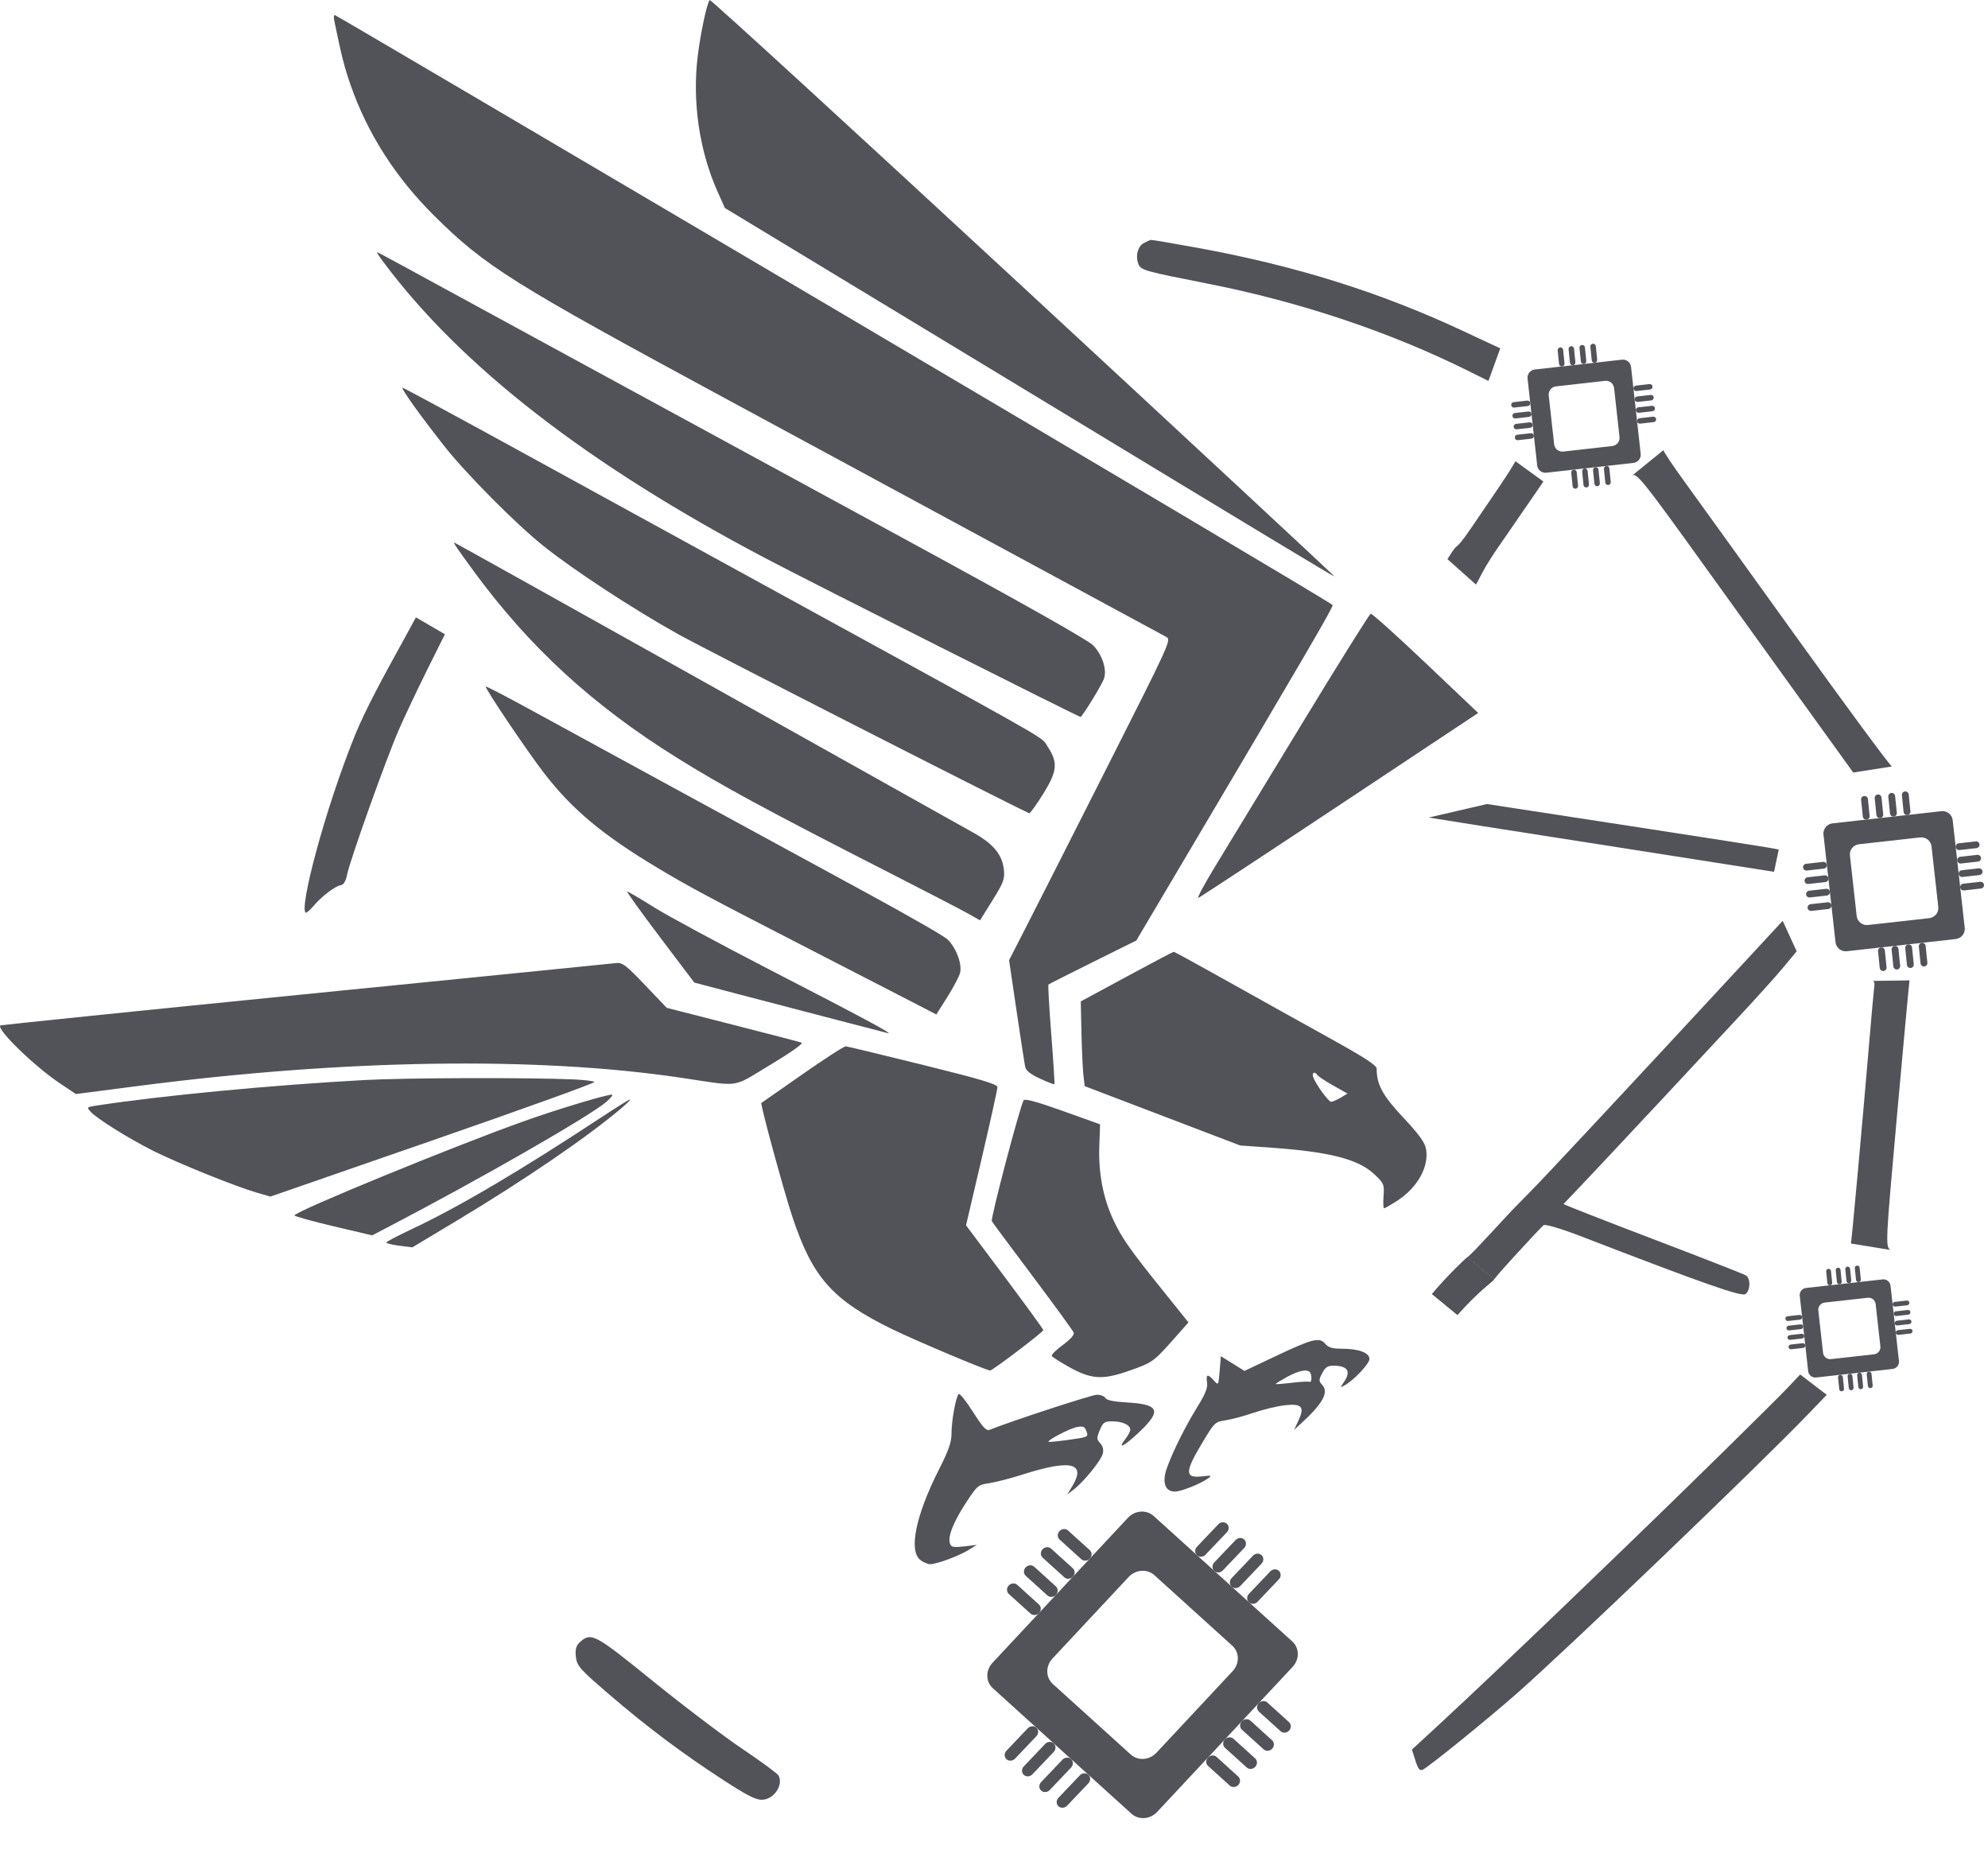 <svg width="384" height="358" viewBox="0 0 384 358" fill="none" xmlns="http://www.w3.org/2000/svg">
<path d="M288.592 247.075L283.404 242.82C283.062 243.09 279.795 246.122 276.606 249.902L281.509 253.929C285.746 249.185 288.034 247.753 288.592 247.075Z" fill="#525259"/>
<path d="M288.592 247.075L283.404 242.82C283.062 243.09 279.795 246.122 276.606 249.902L281.509 253.929C285.746 249.185 288.034 247.753 288.592 247.075Z" fill="#525259"/>
<path d="M348.28 167.539C348.24 167.18 348.502 166.856 348.864 166.816L352.148 166.448C352.511 166.408 352.837 166.666 352.877 167.025C352.918 167.384 352.656 167.707 352.293 167.748L349.01 168.115C348.647 168.156 348.321 167.898 348.28 167.539Z" fill="#525259"/>
<path d="M378.632 171.381C378.592 171.022 378.854 170.698 379.216 170.657L382.5 170.29C382.863 170.249 383.189 170.508 383.229 170.866C383.269 171.225 383.008 171.549 382.645 171.59L379.362 171.957C378.999 171.998 378.672 171.74 378.632 171.381Z" fill="#525259"/>
<path d="M378.051 166.182C378.011 165.823 378.272 165.5 378.635 165.459L381.918 165.092C382.281 165.051 382.608 165.309 382.648 165.668C382.688 166.027 382.426 166.351 382.064 166.391L378.78 166.759C378.417 166.799 378.091 166.541 378.051 166.182Z" fill="#525259"/>
<path d="M378.341 168.782C378.301 168.423 378.563 168.099 378.925 168.058L382.209 167.691C382.572 167.65 382.898 167.908 382.938 168.267C382.979 168.626 382.717 168.95 382.354 168.99L379.071 169.358C378.708 169.398 378.382 169.14 378.341 168.782Z" fill="#525259"/>
<path d="M377.76 163.583C377.72 163.224 377.981 162.901 378.344 162.86L381.628 162.493C381.99 162.452 382.317 162.71 382.357 163.069C382.397 163.428 382.136 163.752 381.773 163.792L378.489 164.16C378.127 164.2 377.8 163.942 377.76 163.583Z" fill="#525259"/>
<path d="M360.543 158.278C360.18 158.315 359.856 158.054 359.819 157.695L359.488 154.443C359.452 154.083 359.716 153.762 360.079 153.725C360.442 153.688 360.766 153.949 360.803 154.308L361.134 157.561C361.171 157.92 360.906 158.241 360.543 158.278Z" fill="#525259"/>
<path d="M369.068 186.931C368.705 186.968 368.381 186.707 368.344 186.348L368.013 183.095C367.976 182.736 368.241 182.415 368.604 182.378C368.967 182.341 369.291 182.602 369.328 182.961L369.659 186.214C369.696 186.573 369.431 186.894 369.068 186.931Z" fill="#525259"/>
<path d="M363.17 157.984C362.807 158.022 362.483 157.76 362.446 157.401L362.115 154.149C362.078 153.789 362.343 153.468 362.706 153.431C363.069 153.394 363.393 153.655 363.43 154.014L363.761 157.267C363.798 157.626 363.533 157.947 363.17 157.984Z" fill="#525259"/>
<path d="M365.797 157.691C365.434 157.728 365.11 157.466 365.073 157.107L364.742 153.855C364.705 153.496 364.97 153.174 365.333 153.137C365.696 153.1 366.02 153.361 366.057 153.721L366.388 156.973C366.425 157.332 366.16 157.654 365.797 157.691Z" fill="#525259"/>
<path d="M368.424 157.397C368.061 157.434 367.737 157.173 367.7 156.813L367.369 153.561C367.332 153.202 367.597 152.88 367.96 152.843C368.323 152.806 368.647 153.067 368.683 153.427L369.015 156.679C369.051 157.038 368.787 157.36 368.424 157.397Z" fill="#525259"/>
<path d="M349.153 175.337C349.113 174.978 349.374 174.654 349.737 174.613L353.02 174.246C353.383 174.205 353.71 174.463 353.75 174.822C353.79 175.181 353.528 175.505 353.166 175.546L349.882 175.913C349.52 175.953 349.193 175.695 349.153 175.337Z" fill="#525259"/>
<path d="M348.862 172.737C348.822 172.378 349.083 172.055 349.446 172.014L352.73 171.647C353.092 171.606 353.419 171.864 353.459 172.223C353.499 172.582 353.238 172.906 352.875 172.946L349.591 173.314C349.229 173.354 348.902 173.096 348.862 172.737Z" fill="#525259"/>
<path d="M348.571 170.138C348.531 169.779 348.793 169.456 349.155 169.415L352.439 169.048C352.802 169.007 353.128 169.265 353.168 169.624C353.208 169.983 352.947 170.307 352.584 170.347L349.301 170.715C348.938 170.755 348.611 170.497 348.571 170.138Z" fill="#525259"/>
<path d="M363.814 187.519C363.451 187.556 363.127 187.295 363.091 186.936L362.759 183.683C362.723 183.324 362.987 183.003 363.35 182.966C363.714 182.929 364.038 183.19 364.074 183.549L364.405 186.801C364.442 187.161 364.177 187.482 363.814 187.519Z" fill="#525259"/>
<path d="M366.441 187.225C366.078 187.262 365.754 187.001 365.717 186.642L365.386 183.389C365.35 183.03 365.614 182.709 365.977 182.672C366.34 182.635 366.664 182.896 366.701 183.255L367.032 186.507C367.069 186.867 366.804 187.188 366.441 187.225Z" fill="#525259"/>
<path d="M371.695 186.637C371.332 186.674 371.008 186.413 370.971 186.054L370.64 182.802C370.603 182.442 370.868 182.121 371.231 182.084C371.594 182.047 371.918 182.308 371.955 182.667L372.286 185.92C372.323 186.279 372.058 186.6 371.695 186.637Z" fill="#525259"/>
<path d="M344.867 254.704C344.839 254.452 345.022 254.226 345.277 254.197L347.584 253.939C347.839 253.911 348.068 254.091 348.096 254.342C348.125 254.594 347.941 254.821 347.686 254.849L345.379 255.107C345.124 255.136 344.895 254.955 344.867 254.704Z" fill="#525259"/>
<path d="M366.189 257.386C366.161 257.135 366.345 256.908 366.6 256.879L368.907 256.621C369.162 256.593 369.391 256.773 369.419 257.025C369.447 257.276 369.264 257.503 369.009 257.531L366.702 257.789C366.447 257.818 366.218 257.637 366.189 257.386Z" fill="#525259"/>
<path d="M365.782 253.746C365.754 253.495 365.938 253.268 366.193 253.239L368.5 252.981C368.755 252.953 368.984 253.133 369.012 253.385C369.04 253.636 368.856 253.863 368.601 253.891L366.295 254.149C366.04 254.178 365.81 253.997 365.782 253.746Z" fill="#525259"/>
<path d="M365.986 255.566C365.958 255.315 366.142 255.088 366.396 255.059L368.703 254.801C368.958 254.773 369.187 254.953 369.216 255.205C369.244 255.456 369.06 255.683 368.805 255.711L366.498 255.969C366.243 255.998 366.014 255.817 365.986 255.566Z" fill="#525259"/>
<path d="M365.579 251.926C365.55 251.675 365.734 251.448 365.989 251.419L368.296 251.161C368.551 251.133 368.78 251.313 368.808 251.565C368.836 251.816 368.653 252.043 368.398 252.071L366.091 252.329C365.836 252.358 365.607 252.177 365.579 251.926Z" fill="#525259"/>
<path d="M353.484 248.216C353.229 248.242 353.002 248.059 352.976 247.807L352.744 245.53C352.718 245.278 352.904 245.053 353.16 245.027C353.415 245.001 353.642 245.184 353.668 245.436L353.9 247.713C353.925 247.965 353.739 248.19 353.484 248.216Z" fill="#525259"/>
<path d="M359.466 268.278C359.211 268.304 358.983 268.121 358.958 267.869L358.726 265.592C358.7 265.34 358.886 265.115 359.141 265.089C359.396 265.063 359.624 265.246 359.65 265.498L359.881 267.775C359.907 268.027 359.721 268.252 359.466 268.278Z" fill="#525259"/>
<path d="M355.33 248.009C355.075 248.035 354.847 247.852 354.822 247.601L354.59 245.323C354.564 245.072 354.75 244.847 355.005 244.821C355.26 244.795 355.488 244.978 355.513 245.229L355.745 247.507C355.771 247.758 355.585 247.983 355.33 248.009Z" fill="#525259"/>
<path d="M357.175 247.803C356.92 247.829 356.693 247.646 356.667 247.394L356.435 245.117C356.41 244.865 356.596 244.64 356.851 244.614C357.106 244.588 357.333 244.771 357.359 245.023L357.591 247.3C357.616 247.552 357.43 247.777 357.175 247.803Z" fill="#525259"/>
<path d="M359.021 247.596C358.766 247.622 358.538 247.439 358.513 247.188L358.281 244.91C358.255 244.659 358.441 244.434 358.696 244.408C358.951 244.382 359.179 244.565 359.205 244.816L359.436 247.094C359.462 247.345 359.276 247.57 359.021 247.596Z" fill="#525259"/>
<path d="M345.477 260.164C345.449 259.912 345.633 259.686 345.888 259.657L348.195 259.399C348.45 259.371 348.679 259.551 348.707 259.802C348.735 260.054 348.552 260.281 348.297 260.309L345.99 260.567C345.735 260.596 345.506 260.415 345.477 260.164Z" fill="#525259"/>
<path d="M345.274 258.344C345.246 258.092 345.43 257.866 345.684 257.837L347.991 257.579C348.246 257.551 348.476 257.731 348.504 257.982C348.532 258.234 348.348 258.461 348.093 258.489L345.786 258.747C345.531 258.776 345.302 258.595 345.274 258.344Z" fill="#525259"/>
<path d="M345.07 256.524C345.042 256.272 345.226 256.046 345.481 256.017L347.788 255.759C348.043 255.731 348.272 255.911 348.3 256.162C348.328 256.414 348.144 256.641 347.89 256.669L345.583 256.927C345.328 256.956 345.098 256.775 345.07 256.524Z" fill="#525259"/>
<path d="M355.775 268.691C355.52 268.717 355.292 268.534 355.267 268.282L355.035 266.005C355.009 265.753 355.195 265.528 355.45 265.502C355.705 265.476 355.933 265.659 355.958 265.911L356.19 268.188C356.216 268.44 356.03 268.665 355.775 268.691Z" fill="#525259"/>
<path d="M357.62 268.484C357.365 268.51 357.138 268.328 357.112 268.076L356.88 265.799C356.855 265.547 357.041 265.322 357.296 265.296C357.551 265.27 357.778 265.453 357.804 265.704L358.036 267.982C358.062 268.233 357.876 268.458 357.62 268.484Z" fill="#525259"/>
<path d="M361.312 268.071C361.056 268.097 360.829 267.915 360.803 267.663L360.571 265.386C360.546 265.134 360.732 264.909 360.987 264.883C361.242 264.857 361.47 265.04 361.495 265.291L361.727 267.569C361.753 267.82 361.567 268.045 361.312 268.071Z" fill="#525259"/>
<path fill-rule="evenodd" clip-rule="evenodd" d="M257.767 111.331C257.897 111.331 230.862 86.215 197.688 55.516C164.514 24.818 137.243 -0.164 137.087 0.001C136.562 0.551 135.326 6.333 134.773 10.822C133.694 19.582 135.072 29.088 138.554 36.889L140.019 40.172L147.56 44.733C170.962 58.884 181.683 65.375 198.494 75.568C243.403 102.798 257.546 111.331 257.767 111.331ZM174.465 103.942C136.552 83.332 82.79 54.075 76.717 50.749C74.664 49.624 72.907 48.7 72.812 48.695C72.718 48.69 73.225 49.476 73.94 50.44C88.962 70.701 113.628 89.826 148.104 107.94C157.402 112.826 208.307 138.446 208.716 138.446C209.026 138.446 212.717 132.45 213.215 131.137C213.871 129.411 212.965 126.527 211.181 124.654C210.199 123.624 197.686 116.565 174.465 103.942ZM151.37 115.052C138.539 108.023 116.808 96.108 103.078 88.575C89.35 81.042 77.957 74.875 77.762 74.872C77.323 74.865 81.11 80.167 85.771 86.087C90.027 91.491 99.557 101.097 104.945 105.413C110.824 110.123 122.35 117.669 131.073 122.519C136.482 125.526 193.172 154.434 198.79 157.05C198.953 157.126 200.173 155.443 201.5 153.31C204.255 148.884 204.398 147.259 202.309 144.096C202.191 143.917 202.115 143.772 202.03 143.633C201.208 142.29 199.561 141.452 151.37 115.052ZM188.233 160.93C186.435 159.906 163.127 146.855 136.439 131.928C109.751 117.002 87.85 104.789 87.771 104.788C87.515 104.785 88.249 105.867 91.574 110.396C102.297 125.003 114.434 136.146 130.663 146.281C139.472 151.783 148.219 156.521 171.433 168.365C178.618 172.031 185.578 175.638 186.901 176.381L189.304 177.732L191.711 173.867C193.839 170.45 194.094 169.772 193.913 168.01C193.615 165.11 191.971 163.06 188.233 160.93ZM285.527 137.688L275.372 128.046C269.786 122.743 265.013 118.458 264.766 118.524C264.519 118.59 258.574 128.096 251.555 139.648C244.536 151.2 237.007 163.573 234.826 167.143C232.643 170.712 231.135 173.526 231.473 173.395C231.812 173.265 244.112 165.177 258.808 155.423L285.527 137.688ZM167.467 172.477C150.987 163.526 113.468 143.086 101.919 136.767C97.561 134.383 93.923 132.504 93.835 132.592C93.582 132.846 101.981 145.3 105.192 149.432C110.6 156.392 116.378 161.214 126.874 167.522C132.776 171.07 136.931 173.3 153.586 181.862C158.654 184.467 166.864 188.693 171.831 191.253L180.861 195.907L182.99 192.539C184.162 190.686 185.268 188.582 185.448 187.864C185.876 186.155 184.635 182.907 182.972 181.378C182.271 180.734 175.294 176.729 167.467 172.477ZM148.517 187.183C138.994 182.274 129.02 176.893 126.355 175.227C123.689 173.561 121.343 172.177 121.141 172.152C120.938 172.127 123.773 176.076 127.44 180.93L134.106 189.753L143.204 192.147C148.209 193.464 156.397 195.602 161.401 196.897C166.405 198.193 170.919 199.364 171.433 199.501C172.931 199.899 166.995 196.708 148.517 187.183ZM256.7 200.406C251.632 197.602 242.866 192.72 237.221 189.556C231.575 186.393 226.851 183.807 226.723 183.808C226.594 183.811 222.5 185.968 217.624 188.604L208.759 193.395L208.894 199.463C208.969 202.801 209.139 206.482 209.273 207.643L209.516 209.753L239.553 221.213L245.772 221.657C256.963 222.455 262.449 223.89 265.527 226.824C267.311 228.524 267.4 228.742 267.246 230.983C267.156 232.284 267.198 233.349 267.34 233.349C267.483 233.348 268.545 232.747 269.701 232.013C273.783 229.419 276.092 225.327 275.44 221.843C275.207 220.6 274.071 219.041 271.057 215.827C267.052 211.557 265.915 209.464 265.915 206.362C265.915 205.729 263.489 204.161 256.7 200.406ZM128.788 194.632L124.585 190.226C120.971 186.439 120.198 185.842 119.078 185.98C118.362 186.067 91.331 188.775 59.009 191.996C26.687 195.217 0.157 197.938 0.052 198.042C-0.691 198.787 6.681 205.945 11.524 209.182L14.662 211.28L26.751 209.713C66.603 204.55 103.69 203.991 131.54 208.132C138.034 209.098 140.312 209.621 142.338 209.121C143.973 208.718 145.444 207.649 148.836 205.61C152.788 203.235 155.238 201.499 154.841 201.356C154.471 201.223 148.459 199.656 141.479 197.873L128.788 194.632ZM192.662 209.969C192.662 209.376 189.675 208.48 178.315 205.662C170.423 203.705 163.698 202.087 163.369 202.065C163.04 202.044 159.261 204.482 154.971 207.484C150.68 210.486 147.123 212.97 147.065 213.004C146.806 213.159 151.375 229.932 153.052 234.985C156.946 246.72 160.8 251.059 172.323 256.686C176.794 258.869 190.549 264.671 191.253 264.671C191.728 264.671 201.527 257.231 201.527 256.87C201.527 256.705 198.168 252.083 194.062 246.601L186.597 236.632L189.63 223.674C191.297 216.547 192.662 210.38 192.662 209.969ZM257.518 209.631C255.996 208.771 254.626 207.865 254.473 207.618C253.992 206.838 253.333 207.131 253.644 207.987C254.157 209.4 256.606 212.778 257.117 212.778C257.386 212.778 258.209 212.422 258.946 211.986L260.285 211.193L257.518 209.631ZM114.825 208.944C114.65 208.763 112.828 208.542 110.776 208.453C101.946 208.071 78.364 208.141 70.418 208.573C52.466 209.549 31.061 211.592 18.481 213.532C16.763 213.796 16.729 213.837 17.506 214.698C18.71 216.031 24.836 219.857 29.592 222.245C34.328 224.624 45.482 229.128 49.545 230.303L52.234 231.081L83.689 220.177C100.989 214.179 115 209.124 114.825 208.944ZM75.233 236.825C92.727 227.703 113.901 215.556 117.076 212.821C117.974 212.047 118.483 211.405 118.206 211.395C117.193 211.357 107.798 214.184 101.445 216.439C87.975 221.222 56.887 233.975 56.887 234.718C56.887 234.893 60.262 235.833 64.385 236.805L71.884 238.572L75.233 236.825ZM212.492 217.125L205.26 214.539C200.309 212.769 197.934 212.12 197.729 212.483C196.956 213.854 191.295 235.364 191.582 235.842C191.761 236.142 195.336 240.956 199.525 246.539C203.715 252.122 207.256 256.987 207.395 257.348C207.553 257.763 206.771 258.651 205.285 259.744C203.986 260.699 203.03 261.656 203.162 261.869C203.294 262.083 204.764 263.021 206.429 263.954C210.763 266.382 212.927 266.528 218.058 264.735C222.614 263.143 222.82 262.996 226.796 258.507L229.564 255.382L224.747 249.391C218.192 241.236 216.696 239.105 215.051 235.583C213.08 231.363 212.155 226.519 212.339 221.38L212.492 217.125ZM87.983 235.886C101.46 227.803 113.9 219.29 120.342 213.742C121.24 212.969 121.847 212.331 121.69 212.324C121.533 212.317 119.119 213.819 116.324 215.663C100.803 225.903 88.482 233.175 79.628 237.322C76.883 238.608 74.633 239.793 74.628 239.956C74.622 240.12 75.75 240.395 77.135 240.568L79.651 240.884L87.983 235.886ZM259.184 260.463C257.342 260.463 256.601 260.241 255.965 259.496C254.845 258.186 253.561 258.513 246.265 261.965L240.379 264.751L235.821 261.901L235.588 264.743C235.355 267.577 235.352 267.581 234.465 266.595C233.257 265.25 232.913 265.352 233.152 266.983C233.304 268.021 232.832 269.199 231.234 271.774C228.422 276.306 225.361 282.772 225.014 284.912C224.689 286.922 225.392 288.046 226.974 288.046C228.129 288.046 231.817 286.583 233.317 285.53C234.149 284.946 234.034 284.906 232.163 285.117C228.876 285.488 228.852 284.303 232.036 278.956C234.593 274.663 234.664 274.593 236.747 274.28C237.91 274.105 240.382 273.442 242.241 272.807C244.099 272.171 246.821 271.524 248.292 271.368C251.496 271.028 252.053 271.712 250.773 274.414L249.963 276.125L251.251 274.956C255.432 271.162 256.705 268.901 255.445 267.506C254.71 266.693 254.706 266.516 255.395 265.181C255.968 264.071 256.454 263.736 257.491 263.736C260.348 263.736 261.045 264.823 259.556 266.953C258.833 267.988 258.839 268.018 259.672 267.567C261.473 266.593 264.516 263.379 264.516 262.451C264.516 261.232 262.452 260.463 259.184 260.463ZM252.968 266.862C253.401 267.111 253.436 265.412 253.006 264.983C252.39 264.365 250.836 264.694 248.596 265.915C247.341 266.6 246.368 267.214 246.435 267.28C246.501 267.347 247.919 267.235 249.586 267.031C251.254 266.828 252.775 266.752 252.968 266.862ZM191.155 276.125C190.513 276.384 189.847 275.665 187.93 272.647C186.6 270.554 185.359 269.008 185.171 269.211C184.623 269.803 183.797 274.341 183.797 276.762C183.797 278.526 183.282 280.007 181.328 283.869C176.901 292.616 175.496 299.416 177.738 301.235C178.304 301.694 179.17 302.071 179.661 302.071C180.933 302.071 185.141 300.52 187.055 299.346L188.68 298.349L186.248 298.637C184.216 298.879 183.766 298.795 183.51 298.126C183.016 296.835 184.104 294.02 186.549 290.268C188.761 286.873 188.902 286.754 191.097 286.427C192.342 286.242 195.252 285.487 197.561 284.75C206.882 281.777 209.868 282.497 207.098 287.049L206.14 288.623L207.45 287.611C209.39 286.112 212.691 282.031 213.018 280.729C213.202 279.993 213.027 279.289 212.52 278.727C211.809 277.94 211.802 277.707 212.441 276.175C213.065 274.679 213.334 274.488 214.832 274.488C216.789 274.488 218.324 275.187 218.324 276.078C218.324 276.42 217.889 277.254 217.357 277.931C215.674 280.075 217.217 279.266 220.157 276.463C224.415 272.403 223.888 271.191 217.715 270.843C215.156 270.699 213.768 270.415 213.518 269.987C213.313 269.634 212.578 269.347 211.885 269.348C210.904 269.35 195.256 274.465 191.155 276.125ZM206.484 278.051C210.199 277.537 210.266 277.505 209.86 276.418C209.507 275.47 209.233 275.352 207.969 275.605C206.567 275.886 202.214 278.161 202.54 278.443C202.625 278.516 204.399 278.34 206.484 278.051Z" fill="#525259"/>
<path d="M161.152 59.672C214.007 90.861 257.322 116.589 257.407 116.846C257.544 117.257 252.206 126.4 225.842 170.906L219.491 181.628L211.092 185.795C206.473 188.087 202.611 190.042 202.511 190.139C202.41 190.236 202.66 194.576 203.065 199.784C203.47 204.992 203.741 209.313 203.668 209.386C203.595 209.46 202.349 208.975 200.899 208.31C199.116 207.492 198.189 206.77 198.036 206.082C197.912 205.523 197.159 200.647 196.362 195.247L194.912 185.43L198.389 178.651C200.3 174.923 207.362 160.998 214.08 147.706C226.205 123.719 226.288 123.536 225.226 122.974C224.638 122.662 209.774 114.625 192.195 105.114C174.617 95.603 151.101 82.886 139.938 76.855C98.922 54.695 93.696 51.415 83.894 41.687C76.399 34.248 71.018 25.844 67.722 16.429C66.533 13.032 65.951 10.736 64.551 3.924C64.432 3.345 64.496 2.893 64.694 2.918C64.891 2.944 108.297 28.484 161.152 59.672Z" fill="#525259"/>
<path fill-rule="evenodd" clip-rule="evenodd" d="M348.87 248.728C348.105 248.813 347.554 249.494 347.638 250.247L349.267 264.807C349.352 265.561 350.04 266.103 350.804 266.018L365.569 264.366C366.333 264.28 366.885 263.6 366.8 262.846L365.171 248.286C365.087 247.532 364.399 246.99 363.634 247.076L348.87 248.728ZM360.761 250.622L352.456 251.551C351.691 251.637 351.14 252.317 351.224 253.071L352.141 261.261C352.225 262.015 352.913 262.557 353.678 262.471L361.983 261.542C362.747 261.457 363.299 260.776 363.214 260.022L362.298 251.832C362.214 251.078 361.525 250.537 360.761 250.622Z" fill="#525259"/>
<path fill-rule="evenodd" clip-rule="evenodd" d="M352.223 161.177C352.103 160.1 352.887 159.129 353.975 159.007L374.99 156.656C376.078 156.534 377.058 157.308 377.178 158.385L379.505 179.178C379.625 180.255 378.841 181.226 377.753 181.348L356.738 183.699C355.65 183.821 354.67 183.047 354.549 181.97L352.223 161.177ZM357.329 165.211C357.209 164.134 357.993 163.163 359.081 163.041L370.902 161.719C371.99 161.597 372.97 162.371 373.09 163.448L374.399 175.144C374.519 176.221 373.735 177.192 372.647 177.314L360.826 178.636C359.738 178.758 358.758 177.984 358.638 176.907L357.329 165.211Z" fill="#525259"/>
<path d="M291.904 78.246C291.872 77.957 292.081 77.695 292.371 77.663L295.002 77.366C295.293 77.333 295.554 77.542 295.586 77.831C295.619 78.121 295.409 78.382 295.118 78.415L292.488 78.711C292.198 78.745 291.936 78.536 291.904 78.246Z" fill="#525259"/>
<path d="M316.215 81.348C316.183 81.058 316.393 80.797 316.683 80.763L319.313 80.467C319.604 80.434 319.865 80.643 319.897 80.932C319.929 81.222 319.72 81.484 319.429 81.517L316.8 81.813C316.509 81.846 316.247 81.638 316.215 81.348Z" fill="#525259"/>
<path d="M315.75 77.151C315.718 76.861 315.927 76.6 316.217 76.567L318.847 76.271C319.138 76.238 319.4 76.446 319.432 76.736C319.464 77.026 319.254 77.287 318.964 77.32L316.334 77.617C316.043 77.649 315.782 77.441 315.75 77.151Z" fill="#525259"/>
<path d="M315.982 79.25C315.95 78.96 316.16 78.698 316.45 78.665L319.08 78.369C319.371 78.336 319.632 78.544 319.664 78.834C319.697 79.124 319.487 79.385 319.196 79.418L316.567 79.715C316.276 79.747 316.015 79.539 315.982 79.25Z" fill="#525259"/>
<path d="M315.517 75.053C315.485 74.763 315.694 74.502 315.984 74.469L318.615 74.173C318.905 74.139 319.167 74.348 319.199 74.638C319.231 74.927 319.022 75.189 318.731 75.221L316.1 75.518C315.811 75.551 315.549 75.342 315.517 75.053Z" fill="#525259"/>
<path d="M301.726 70.77C301.435 70.8 301.176 70.589 301.146 70.299L300.881 67.674C300.852 67.383 301.064 67.124 301.354 67.094C301.645 67.064 301.905 67.275 301.934 67.565L302.199 70.191C302.229 70.481 302.017 70.74 301.726 70.77Z" fill="#525259"/>
<path d="M308.554 93.902C308.264 93.932 308.004 93.721 307.975 93.431L307.709 90.805C307.68 90.515 307.892 90.256 308.183 90.226C308.474 90.196 308.733 90.407 308.763 90.697L309.028 93.323C309.057 93.613 308.845 93.872 308.554 93.902Z" fill="#525259"/>
<path d="M303.83 70.532C303.54 70.563 303.28 70.352 303.25 70.062L302.985 67.436C302.956 67.146 303.168 66.887 303.459 66.857C303.749 66.827 304.009 67.038 304.039 67.327L304.304 69.954C304.333 70.243 304.121 70.503 303.83 70.532Z" fill="#525259"/>
<path d="M305.934 70.296C305.644 70.326 305.384 70.114 305.355 69.825L305.089 67.199C305.06 66.909 305.272 66.649 305.563 66.619C305.854 66.59 306.113 66.8 306.143 67.091L306.408 69.716C306.437 70.006 306.225 70.266 305.934 70.296Z" fill="#525259"/>
<path d="M308.039 70.059C307.748 70.088 307.488 69.878 307.459 69.587L307.194 66.962C307.164 66.672 307.376 66.412 307.667 66.382C307.958 66.352 308.217 66.563 308.246 66.854L308.512 69.479C308.541 69.769 308.329 70.029 308.039 70.059Z" fill="#525259"/>
<path d="M292.603 84.542C292.571 84.252 292.78 83.99 293.071 83.957L295.7 83.661C295.991 83.628 296.253 83.836 296.285 84.126C296.317 84.416 296.107 84.677 295.817 84.71L293.187 85.007C292.897 85.039 292.635 84.831 292.603 84.542Z" fill="#525259"/>
<path d="M292.37 82.443C292.338 82.153 292.547 81.892 292.838 81.859L295.468 81.563C295.758 81.53 296.02 81.738 296.052 82.028C296.084 82.318 295.875 82.579 295.584 82.612L292.954 82.909C292.664 82.941 292.402 82.733 292.37 82.443Z" fill="#525259"/>
<path d="M292.137 80.345C292.105 80.055 292.315 79.794 292.605 79.761L295.235 79.465C295.526 79.431 295.787 79.64 295.819 79.93C295.851 80.219 295.642 80.481 295.351 80.513L292.721 80.81C292.431 80.843 292.169 80.634 292.137 80.345Z" fill="#525259"/>
<path d="M304.346 94.376C304.055 94.406 303.796 94.196 303.767 93.906L303.501 91.28C303.472 90.99 303.684 90.731 303.974 90.701C304.266 90.671 304.526 90.882 304.554 91.171L304.819 93.797C304.849 94.087 304.637 94.347 304.346 94.376Z" fill="#525259"/>
<path d="M306.45 94.139C306.159 94.169 305.9 93.958 305.87 93.668L305.605 91.042C305.576 90.752 305.788 90.493 306.079 90.463C306.369 90.433 306.629 90.644 306.659 90.934L306.924 93.559C306.953 93.85 306.741 94.109 306.45 94.139Z" fill="#525259"/>
<path d="M310.659 93.664C310.368 93.694 310.108 93.484 310.079 93.194L309.814 90.568C309.784 90.278 309.996 90.019 310.287 89.989C310.578 89.959 310.837 90.169 310.867 90.459L311.132 93.086C311.162 93.375 310.949 93.635 310.659 93.664Z" fill="#525259"/>
<path fill-rule="evenodd" clip-rule="evenodd" d="M295.062 73.11C294.966 72.241 295.594 71.457 296.465 71.358L313.298 69.46C314.169 69.362 314.954 69.987 315.05 70.856L316.914 87.643C317.01 88.512 316.382 89.296 315.511 89.394L298.678 91.293C297.807 91.391 297.022 90.766 296.925 89.897L295.062 73.11ZM299.152 76.367C299.056 75.498 299.684 74.714 300.555 74.615L310.023 73.548C310.895 73.449 311.68 74.074 311.776 74.944L312.824 84.386C312.921 85.255 312.293 86.039 311.421 86.138L301.953 87.205C301.081 87.304 300.296 86.679 300.2 85.809L299.152 76.367Z" fill="#525259"/>
<path d="M283.404 242.82L288.592 247.075C289.367 246.08 290.567 244.74 292.435 242.695C295.285 239.576 297.86 236.833 298.159 236.599C298.458 236.365 301.635 237.305 305.219 238.688C329.435 248.031 336.434 250.486 337.17 249.898C338.126 249.134 338.166 246.9 337.235 246.303C336.845 246.053 328.73 242.879 319.201 239.25C309.672 235.62 301.937 232.589 302.014 232.512C303.199 231.322 315.713 218.016 321.338 211.964C325.414 207.579 331.708 200.824 335.324 196.952C338.94 193.08 343.057 188.517 344.472 186.812L347.046 183.712L344.339 177.831L335.655 187.21C315.098 209.413 298.12 227.608 295.991 229.718L292.08 233.715L287.569 238.569L287.56 238.579C285.389 240.916 284.215 242.179 283.404 242.82Z" fill="#525259"/>
<path fill-rule="evenodd" clip-rule="evenodd" d="M219.934 51.077C219.267 49.57 219.73 47.602 220.901 46.967C221.483 46.651 222.097 46.363 222.265 46.326C222.432 46.29 226.491 46.977 231.284 47.853C250.423 51.354 266.63 56.439 282.836 64.027L289.787 67.281L287.504 73.567L283.592 71.622C268.427 64.083 251.14 58.296 233.263 54.774C221.183 52.394 220.422 52.183 219.934 51.077ZM292.726 89.079L291.712 90.775C291.154 91.708 287.722 96.801 284.084 102.094C282.211 104.819 281.764 105.191 281.417 105.48C281.089 105.752 280.848 105.952 279.584 107.979L285.084 112.882C285.341 112.507 285.529 112.133 285.779 111.636L285.78 111.633C286.31 110.579 287.122 108.964 289.461 105.577C292.908 100.585 296.266 95.71 296.924 94.745L298.119 92.99L292.726 89.079ZM315.323 91.793C316.168 91.32 317.692 93.239 329.256 109.332C332.896 114.398 340.845 125.438 346.922 133.867L357.97 149.192L365.437 148.019C364.954 147.723 356.618 136.428 346.911 122.92C337.204 109.413 327.487 95.919 325.317 92.935C323.148 89.95 321.342 87.248 321.305 86.929L315.323 91.793ZM343.584 164.062C342.673 163.812 332.967 162.294 295.465 156.537C292.613 156.1 289.846 155.675 287.232 155.273L275.971 157.883C281.209 158.736 289.107 159.97 301.073 161.839L307.291 162.811C326.255 165.775 342.178 168.272 342.675 168.36L343.584 164.062ZM361.661 189.433C362.064 189.493 362.132 189.81 362.024 190.62C361.929 191.329 361.515 195.911 361.102 200.801C359.81 216.115 357.636 240.025 357.524 240.145L365.172 241.39C364.165 240.811 364.202 240.065 366.453 215.077C367.728 200.932 368.801 189.347 368.84 189.331L361.661 189.433ZM345.401 267.897L347.714 265.438L352.854 269.362L349.336 273.021C339.787 282.951 303.025 318.199 293.044 326.994C287.522 331.861 276.212 341.029 274.863 341.733C274.246 342.055 273.94 341.693 273.404 340.008L272.724 337.875L277.769 333.229C282.927 328.478 294.335 317.673 302.498 309.805C305.009 307.386 310.144 302.443 313.91 298.82C324.377 288.752 342.808 270.653 345.401 267.897ZM85.936 122.485L82.486 129.414C80.589 133.226 78.12 138.447 77.001 141.017C74.548 146.646 67.584 166.157 67.049 168.899C66.809 170.131 66.358 170.89 65.832 170.951C64.783 171.07 62.119 173.101 60.515 175.003C59.843 175.8 59.174 176.358 59.029 176.242C57.81 175.258 62.72 156.437 68.578 141.959C70.605 136.95 74.437 129.987 77.173 125.016L77.181 125.002L77.183 124.997L77.185 124.994L77.191 124.984C77.649 124.151 78.077 123.374 78.46 122.673L80.34 119.226L85.936 122.485ZM111.235 319.949C111.075 318.516 111.285 317.772 112.041 317.101C114.197 315.183 114.895 315.557 126.053 324.603C131.933 329.37 139.737 335.284 143.395 337.744C147.053 340.203 150.207 342.529 150.404 342.913C151.305 344.665 149.614 347.311 147.439 347.554C146.171 347.696 144.607 346.931 139.856 343.85C131.786 338.615 125.151 333.643 117.683 327.235C111.975 322.337 111.434 321.726 111.235 319.949Z" fill="#525259"/>
<path d="M204.654 295.687C205.106 295.204 205.847 295.151 206.308 295.57L210.495 299.357C210.957 299.777 210.965 300.507 210.513 300.99C210.062 301.475 209.322 301.526 208.859 301.108L204.674 297.32C204.211 296.902 204.203 296.172 204.654 295.687Z" fill="#525259"/>
<path d="M233.33 339.407C233.782 338.924 234.523 338.871 234.985 339.288L239.171 343.077C239.634 343.496 239.641 344.227 239.191 344.709C238.739 345.193 237.998 345.246 237.535 344.828L233.35 341.04C232.887 340.622 232.878 339.89 233.33 339.407Z" fill="#525259"/>
<path d="M239.872 332.405C240.324 331.921 241.063 331.869 241.527 332.287L245.711 336.075C246.174 336.493 246.184 337.225 245.732 337.708C245.28 338.192 244.538 338.244 244.077 337.826L239.89 334.038C239.429 333.618 239.42 332.888 239.872 332.405Z" fill="#525259"/>
<path d="M236.6 335.906C237.052 335.423 237.793 335.37 238.255 335.787L242.441 339.576C242.904 339.994 242.912 340.725 242.461 341.208C242.01 341.693 241.268 341.745 240.806 341.325L236.62 337.539C236.158 337.12 236.15 336.389 236.6 335.906Z" fill="#525259"/>
<path d="M243.142 328.904C243.594 328.42 244.333 328.368 244.797 328.786L248.982 332.575C249.444 332.992 249.454 333.724 249.002 334.207C248.55 334.69 247.809 334.744 247.347 334.324L243.16 330.537C242.7 330.119 242.69 329.387 243.142 328.904Z" fill="#525259"/>
<path d="M231.201 300.344C230.743 299.921 230.741 299.189 231.197 298.71L235.325 294.372C235.783 293.892 236.523 293.846 236.981 294.269C237.438 294.693 237.44 295.424 236.985 295.903L232.855 300.243C232.399 300.722 231.658 300.767 231.201 300.344Z" fill="#525259"/>
<path d="M201.104 345.792C200.646 345.369 200.644 344.637 201.1 344.158L205.23 339.818C205.685 339.339 206.426 339.294 206.884 339.717C207.341 340.14 207.343 340.872 206.888 341.351L202.758 345.691C202.302 346.17 201.562 346.215 201.104 345.792Z" fill="#525259"/>
<path d="M234.549 303.374C234.09 302.952 234.09 302.22 234.545 301.74L238.674 297.402C239.131 296.922 239.872 296.877 240.329 297.3C240.787 297.723 240.789 298.454 240.334 298.934L236.203 303.273C235.748 303.753 235.007 303.797 234.549 303.374Z" fill="#525259"/>
<path d="M237.897 306.406C237.439 305.983 237.439 305.25 237.894 304.771L242.023 300.433C242.478 299.953 243.221 299.907 243.678 300.33C244.136 300.753 244.138 301.485 243.681 301.965L239.552 306.304C239.097 306.783 238.355 306.829 237.897 306.406Z" fill="#525259"/>
<path d="M241.246 309.436C240.788 309.013 240.786 308.282 241.243 307.801L245.372 303.463C245.827 302.983 246.569 302.937 247.027 303.361C247.485 303.784 247.486 304.515 247.029 304.994L242.901 309.334C242.445 309.812 241.703 309.859 241.246 309.436Z" fill="#525259"/>
<path d="M194.842 306.192C195.294 305.708 196.035 305.655 196.498 306.073L200.682 309.861C201.146 310.279 201.155 311.011 200.703 311.494C200.251 311.977 199.509 312.029 199.047 311.612L194.862 307.824C194.401 307.405 194.391 306.674 194.842 306.192Z" fill="#525259"/>
<path d="M198.114 302.689C198.565 302.206 199.305 302.154 199.768 302.572L203.953 306.361C204.416 306.778 204.425 307.509 203.973 307.993C203.521 308.476 202.78 308.53 202.319 308.11L198.132 304.322C197.671 303.904 197.662 303.173 198.114 302.689Z" fill="#525259"/>
<path d="M201.384 299.188C201.835 298.705 202.576 298.654 203.038 299.071L207.224 302.86C207.687 303.278 207.695 304.008 207.243 304.492C206.791 304.975 206.05 305.028 205.589 304.609L201.403 300.823C200.941 300.403 200.932 299.671 201.384 299.188Z" fill="#525259"/>
<path d="M194.406 339.731C193.948 339.308 193.947 338.577 194.403 338.098L198.532 333.758C198.989 333.28 199.728 333.233 200.186 333.657C200.645 334.081 200.647 334.812 200.19 335.29L196.062 339.629C195.605 340.109 194.864 340.154 194.406 339.731Z" fill="#525259"/>
<path d="M197.755 342.761C197.297 342.338 197.296 341.607 197.751 341.127L201.881 336.788C202.337 336.31 203.077 336.264 203.535 336.687C203.993 337.11 203.994 337.841 203.539 338.321L199.41 342.659C198.954 343.14 198.213 343.184 197.755 342.761Z" fill="#525259"/>
<path d="M204.453 348.822C203.995 348.399 203.993 347.668 204.449 347.188L208.577 342.85C209.034 342.369 209.775 342.325 210.232 342.748C210.69 343.171 210.692 343.902 210.237 344.382L206.106 348.721C205.651 349.2 204.91 349.245 204.453 348.822Z" fill="#525259"/>
<path fill-rule="evenodd" clip-rule="evenodd" d="M217.872 293.114C219.228 291.663 221.449 291.505 222.836 292.76L249.624 317.003C251.012 318.258 251.038 320.451 249.683 321.901L223.519 349.91C222.164 351.361 219.942 351.519 218.555 350.264L191.767 326.021C190.38 324.766 190.353 322.573 191.708 321.121L217.872 293.114ZM218.009 304.543C219.365 303.093 221.586 302.935 222.973 304.19L238.041 317.827C239.428 319.082 239.455 321.275 238.099 322.726L223.383 338.481C222.027 339.931 219.805 340.089 218.418 338.834L203.35 325.197C201.963 323.942 201.937 321.749 203.292 320.298L218.009 304.543Z" fill="#525259"/>
</svg>
